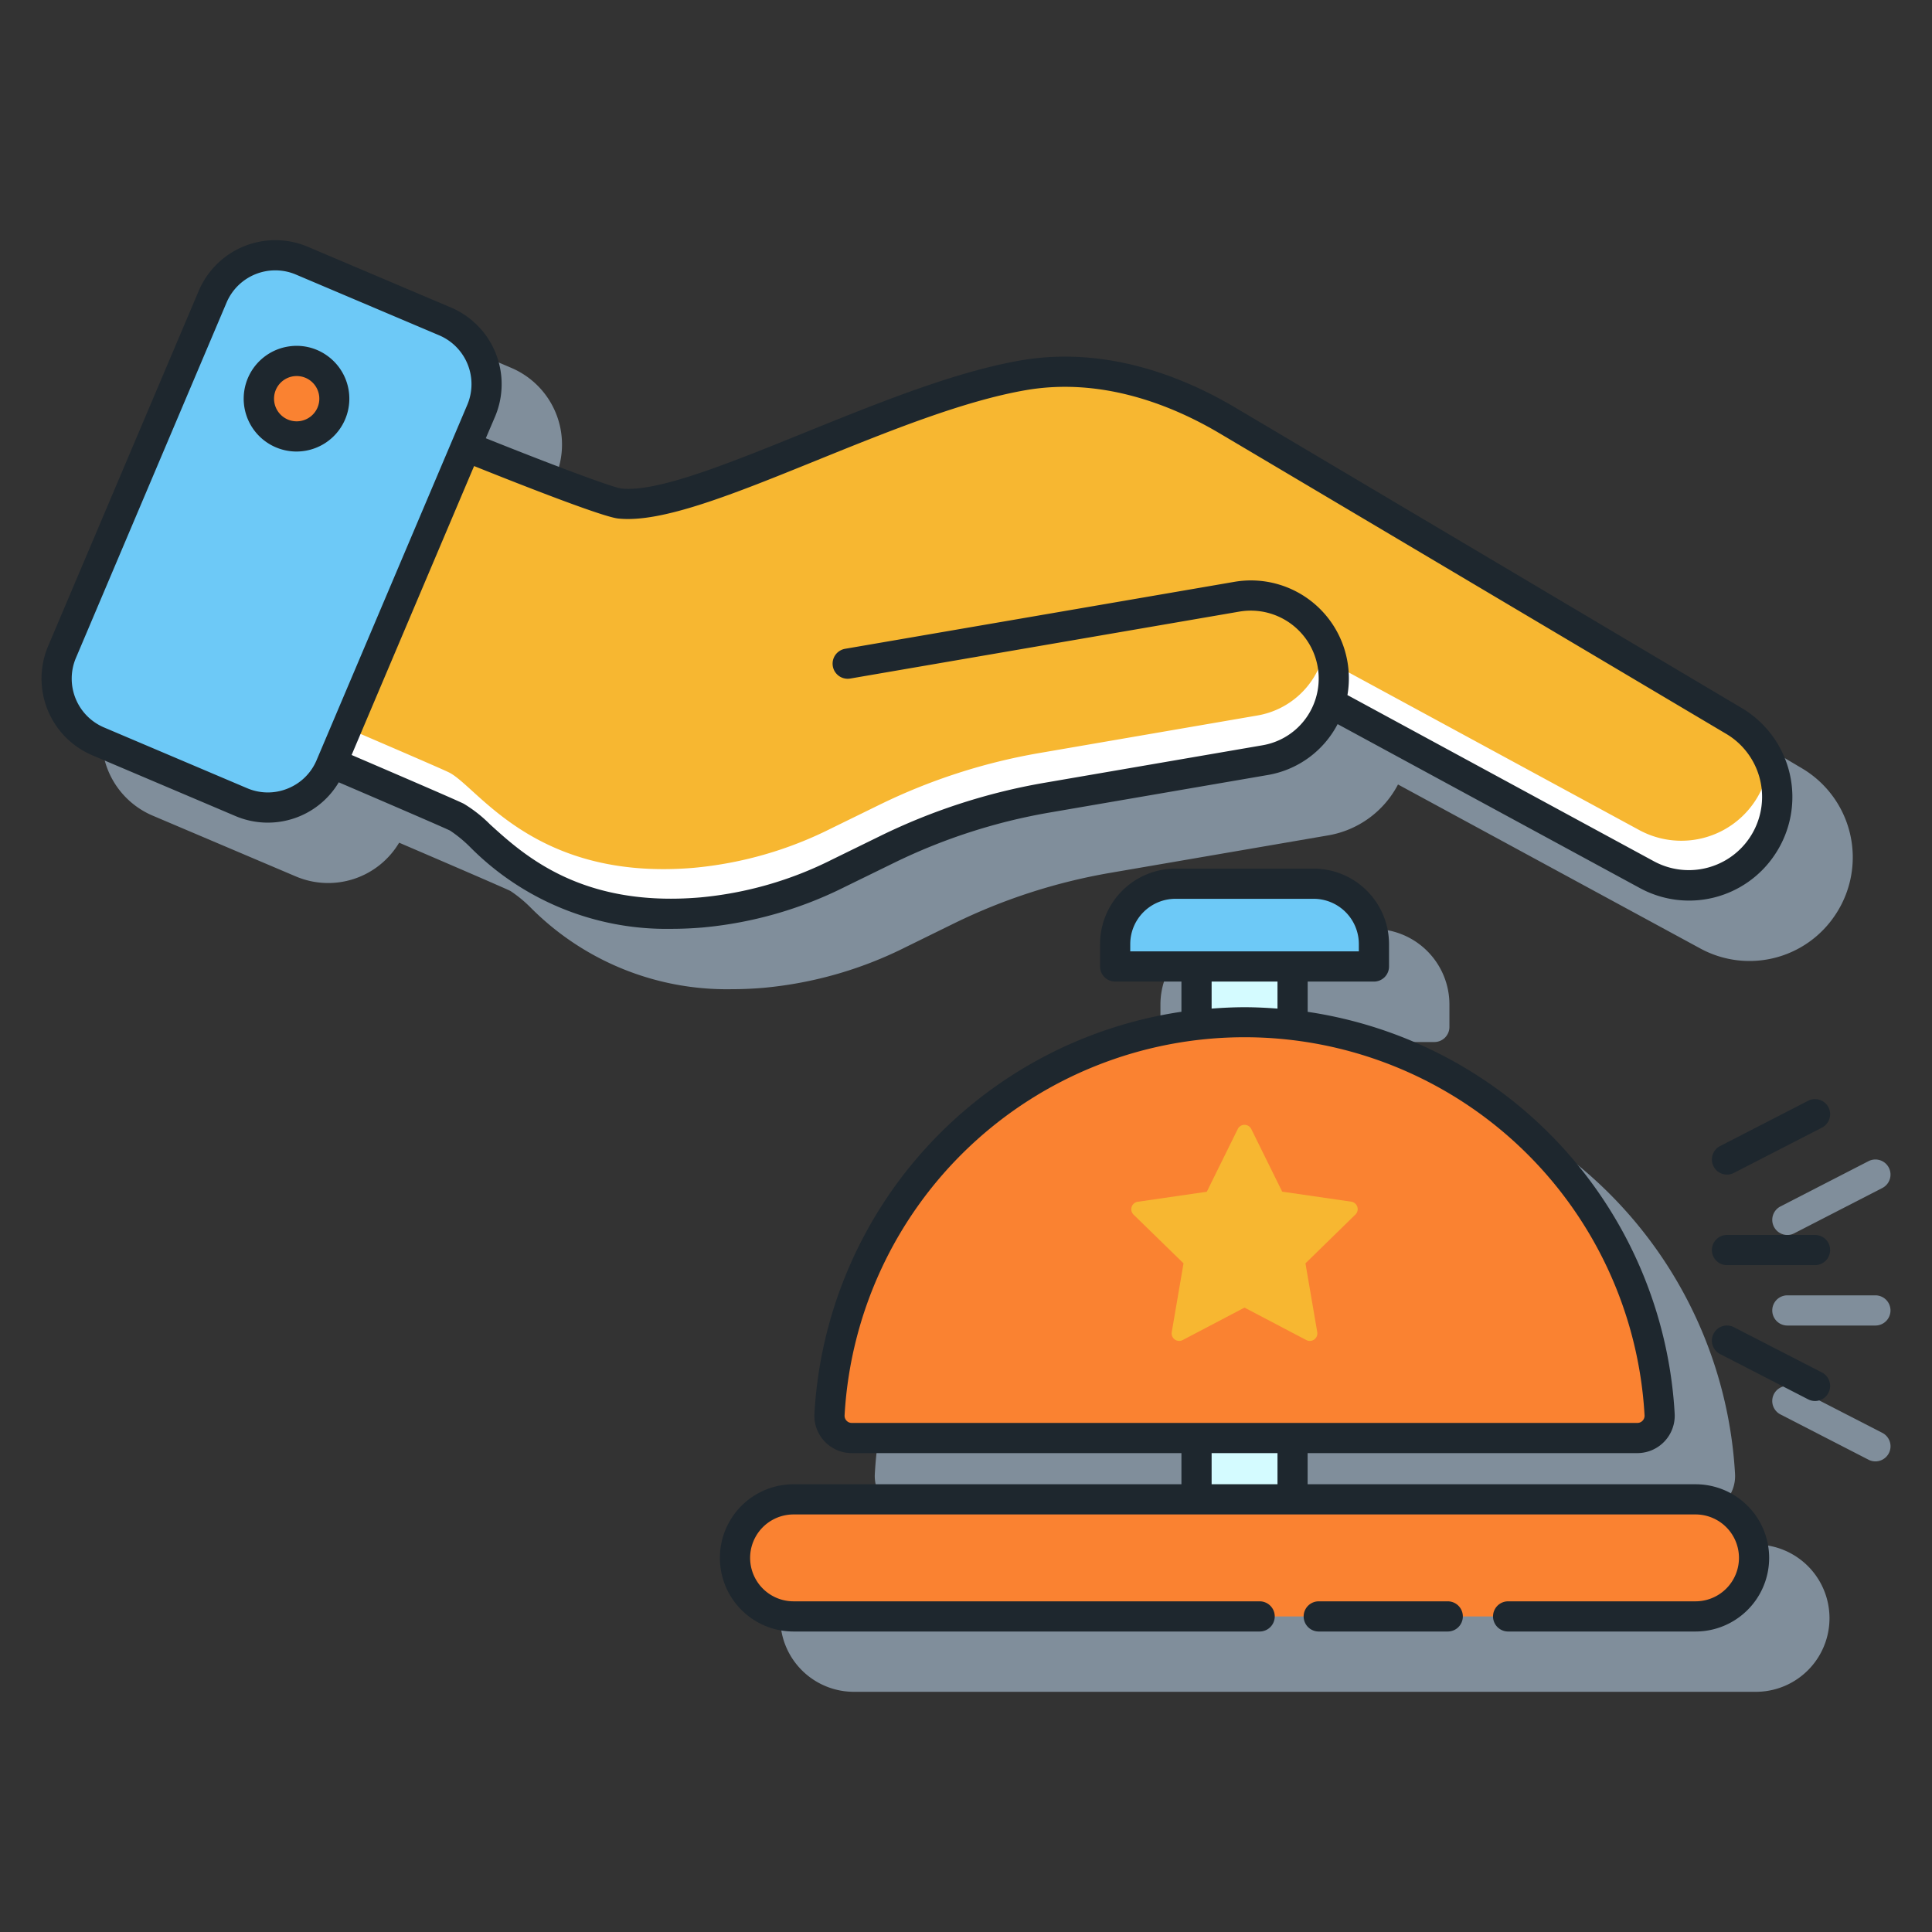 <svg height="512" viewBox="0 0 128 128" width="512" xmlns="http://www.w3.org/2000/svg"><rect x="0" y="0" width="128" height="128" fill="#333333" stroke="none"/><path d="m63.211 61.176a38.288 38.288 0 0 1 10.338-3.346l14.451-2.485a6.438 6.438 0 0 0 4.621-3.371l20.007 10.853a6.818 6.818 0 0 0 8.965-2.214 6.852 6.852 0 0 0 -2.148-9.674s-30.953-18.369-33.737-20.013c-3.282-1.926-8.388-4.026-14.068-3.051-4.36.75-9.412 2.8-14.3 4.777-5.032 2.04-9.784 3.975-12.174 3.713-.593-.08-4.225-1.429-8.977-3.33l.611-1.435a5.52 5.52 0 0 0 -2.921-7.226l-9.484-4.024a5.512 5.512 0 0 0 -7.229 2.921l-9.979 23.539a5.518 5.518 0 0 0 2.921 7.225l9.484 4.027a5.471 5.471 0 0 0 6.852-2.231c3.558 1.526 7.041 3.031 7.377 3.2a8.727 8.727 0 0 1 1.3 1.063 18.306 18.306 0 0 0 13.345 5.443c.665 0 1.36-.028 2.084-.088a26.353 26.353 0 0 0 9.458-2.7z" fill="#808e9b"/><path d="m116.334 102.335h-25.7v-2.062h21.846a2.478 2.478 0 0 0 2.471-2.616 28.544 28.544 0 0 0 -24.315-26.62v-2h4.392a1 1 0 0 0 1-1v-1.49a5.006 5.006 0 0 0 -5-5h-9.146a5.006 5.006 0 0 0 -5 5v1.486a1 1 0 0 0 1 1h4.391v2a28.542 28.542 0 0 0 -24.314 26.62 2.478 2.478 0 0 0 2.47 2.616h21.844v2.062h-25.7a4.878 4.878 0 1 0 0 9.756h59.758a4.878 4.878 0 0 0 0-9.756z" fill="#808e9b"/><path d="m124.25 85.82h-5.833a1 1 0 0 0 0 2h5.833a1 1 0 0 0 0-2z" fill="#808e9b"/><path d="m117.528 81.277a1 1 0 0 0 .89.543.983.983 0 0 0 .456-.111l5.834-3a1 1 0 0 0 -.915-1.779l-5.834 3a1 1 0 0 0 -.431 1.347z" fill="#808e9b"/><path d="m124.708 94.93-5.834-3a1 1 0 0 0 -.915 1.779l5.834 3a.983.983 0 0 0 .456.111 1 1 0 0 0 .459-1.89z" fill="#808e9b"/><path d="m116.763 56.057a5.853 5.853 0 0 1 -7.657 1.891l-20.98-11.381a5.476 5.476 0 0 1 -4.294 3.793l-14.452 2.485a39.272 39.272 0 0 0 -10.609 3.432l-3.207 1.571a25.42 25.42 0 0 1 -9.1 2.605c-10.53.887-14.279-5.338-16.19-6.312-.524-.267-7.026-3.053-8.29-3.594l8.887-20.964c1.382.557 9.124 3.663 10.187 3.776 5.023.532 17.784-6.956 26.751-8.5 5.438-.936 10.365 1.147 13.392 2.927 2.783 1.645 33.735 20.014 33.735 20.014a5.854 5.854 0 0 1 1.827 8.257z" fill="#f7b731"/><path d="m29.766 51.185c1.911.973 5.66 7.2 16.19 6.311a25.41 25.41 0 0 0 9.1-2.605l3.207-1.57a39.23 39.23 0 0 1 10.608-3.432l14.452-2.489a5.472 5.472 0 0 0 4.294-3.793l20.983 11.385a5.851 5.851 0 0 0 8.621-4.624 5.852 5.852 0 0 1 -8.112 7.58l-20.983-11.381a5.476 5.476 0 0 1 -4.294 3.793l-14.452 2.485a39.272 39.272 0 0 0 -10.609 3.432l-3.207 1.571a25.42 25.42 0 0 1 -9.1 2.605c-10.53.887-14.279-5.338-16.19-6.312-.524-.267-7.026-3.053-8.29-3.594l.982-2.318c2.362 1.014 6.392 2.747 6.8 2.956z" fill="#fff"/><rect fill="#6dc9f7" height="34.589" rx="4.512" transform="matrix(.921 .391 -.391 .921 15.186 -4.232)" width="19.327" x="8.329" y="17.911"/><circle cx="19.644" cy="26.415" fill="#fa8231" r="2.5"/><path d="m82.455 67.731a27.855 27.855 0 0 1 3.182.19v-3.889h-6.364v3.889a27.855 27.855 0 0 1 3.182-.19z" fill="#d4fbff"/><path d="m79.273 95.272h6.364v4.063h-6.364z" fill="#d4fbff"/><path d="m77.882 58.548h9.145a4 4 0 0 1 4 4v1.485a0 0 0 0 1 0 0h-17.145a0 0 0 0 1 0 0v-1.485a4 4 0 0 1 4-4z" fill="#6dc9f7"/><path d="m82.455 67.731a27.543 27.543 0 0 0 -27.5 25.981 1.477 1.477 0 0 0 1.472 1.56h52.053a1.476 1.476 0 0 0 1.472-1.56 27.542 27.542 0 0 0 -27.497-25.981z" fill="#fa8231"/><path d="m82.9 74.8 2.048 4.15 4.579.665a.5.5 0 0 1 .276.848l-3.313 3.237.782 4.561a.5.5 0 0 1 -.721.524l-4.1-2.153-4.1 2.153a.5.5 0 0 1 -.721-.524l.782-4.561-3.314-3.231a.5.5 0 0 1 .276-.848l4.58-.665 2.048-4.15a.5.5 0 0 1 .898-.006z" fill="#f7b731"/><rect fill="#fa8231" height="7.756" rx="3.878" width="67.513" x="48.698" y="99.336"/><g fill="#1E272E"><path d="m59.211 57.176a38.226 38.226 0 0 1 10.338-3.345l14.451-2.486a6.435 6.435 0 0 0 4.621-3.371l20.007 10.853a6.822 6.822 0 0 0 8.965-2.214 6.854 6.854 0 0 0 -2.149-9.674s-30.951-18.369-33.736-20.013c-3.283-1.926-8.389-4.026-14.067-3.051-4.36.75-9.411 2.8-14.3 4.776-5.034 2.04-9.792 3.979-12.178 3.713-.592-.079-4.3-1.456-8.977-3.329l.614-1.435a5.518 5.518 0 0 0 -2.921-7.226l-9.485-4.024a5.514 5.514 0 0 0 -7.229 2.922l-9.979 23.539a5.519 5.519 0 0 0 2.922 7.225l9.484 4.026a5.48 5.48 0 0 0 4.219.035 5.446 5.446 0 0 0 2.632-2.266c3.559 1.526 7.042 3.03 7.378 3.2a8.763 8.763 0 0 1 1.3 1.064 18.306 18.306 0 0 0 13.345 5.443c.665 0 1.36-.028 2.084-.089a26.365 26.365 0 0 0 9.45-2.703zm-40.15-4.933a3.48 3.48 0 0 1 -2.688-.023l-9.484-4.026a3.514 3.514 0 0 1 -1.861-4.6l9.978-23.538a3.506 3.506 0 0 1 4.606-1.863l9.488 4.024a3.514 3.514 0 0 1 1.861 4.6l-9.983 23.54a3.477 3.477 0 0 1 -1.917 1.886zm27.32 7.214c-7.853.667-11.652-2.783-13.918-4.842a9.012 9.012 0 0 0 -1.734-1.364c-.47-.24-5.044-2.206-7.434-3.231l8.115-19.143c3.481 1.395 8.539 3.37 9.543 3.476 2.89.312 7.641-1.619 13.143-3.848 4.787-1.94 9.736-3.945 13.883-4.659 5.08-.872 9.72 1.043 12.714 2.8 2.782 1.643 33.725 20.006 33.724 20.005a4.854 4.854 0 0 1 -4.834 8.415l-20.312-11.016a6.488 6.488 0 0 0 -7.5-7.5l-25.771 4.433a1 1 0 1 0 .339 1.971l25.774-4.434a4.5 4.5 0 0 1 5.059 5.748 4.468 4.468 0 0 1 -3.508 3.105l-14.454 2.487a40.25 40.25 0 0 0 -10.879 3.519l-3.208 1.571a24.349 24.349 0 0 1 -8.742 2.507z"/><path d="m21.664 23.556a3.462 3.462 0 0 0 -2.614-.59 3.5 3.5 0 0 0 .594 6.949 3.548 3.548 0 0 0 .594-.051 3.5 3.5 0 0 0 1.426-6.308zm-1.764 4.338a1.5 1.5 0 1 1 -.251-2.98 1.5 1.5 0 0 1 .251 2.98z"/><path d="m95.917 106.092h-8.547a1 1 0 0 0 0 2h8.547a1 1 0 0 0 0-2z"/><path d="m112.333 98.336h-25.7v-2.064h21.847a2.478 2.478 0 0 0 2.471-2.615 28.544 28.544 0 0 0 -24.314-26.62v-2.005h4.39a1 1 0 0 0 1-1v-1.484a5.006 5.006 0 0 0 -5-5h-9.145a5.006 5.006 0 0 0 -5 5v1.484a1 1 0 0 0 1 1h4.391v2a28.547 28.547 0 0 0 -24.315 26.625 2.476 2.476 0 0 0 2.471 2.615h21.844v2.064h-25.7a4.878 4.878 0 1 0 0 9.756h30.882a1 1 0 0 0 0-2h-30.879a2.878 2.878 0 1 1 0-5.756h59.757a2.878 2.878 0 0 1 0 5.756h-12.416a1 1 0 0 0 0 2h12.416a4.878 4.878 0 0 0 0-9.756zm-37.451-35.788a3 3 0 0 1 3-3h9.145a3 3 0 0 1 3 3v.484h-15.145zm5.391 2.484h4.364v1.79c-.722-.054-1.448-.091-2.182-.091s-1.461.037-2.182.091zm-24.187 29.092a.473.473 0 0 1 -.13-.355 26.542 26.542 0 0 1 53 0 .479.479 0 0 1 -.13.355.47.47 0 0 1 -.344.148h-52.053a.467.467 0 0 1 -.343-.148zm24.187 4.212v-2.064h4.364v2.064z"/><path d="m120.25 81.819h-5.833a1 1 0 0 0 0 2h5.833a1 1 0 0 0 0-2z"/><path d="m113.528 77.276a1 1 0 0 0 1.346.433l5.834-3a1 1 0 0 0 -.915-1.779l-5.834 3a1 1 0 0 0 -.431 1.346z"/><path d="m120.708 90.93-5.834-3a1 1 0 0 0 -.915 1.779l5.834 3a1 1 0 0 0 .915-1.779z"/></g></svg>
